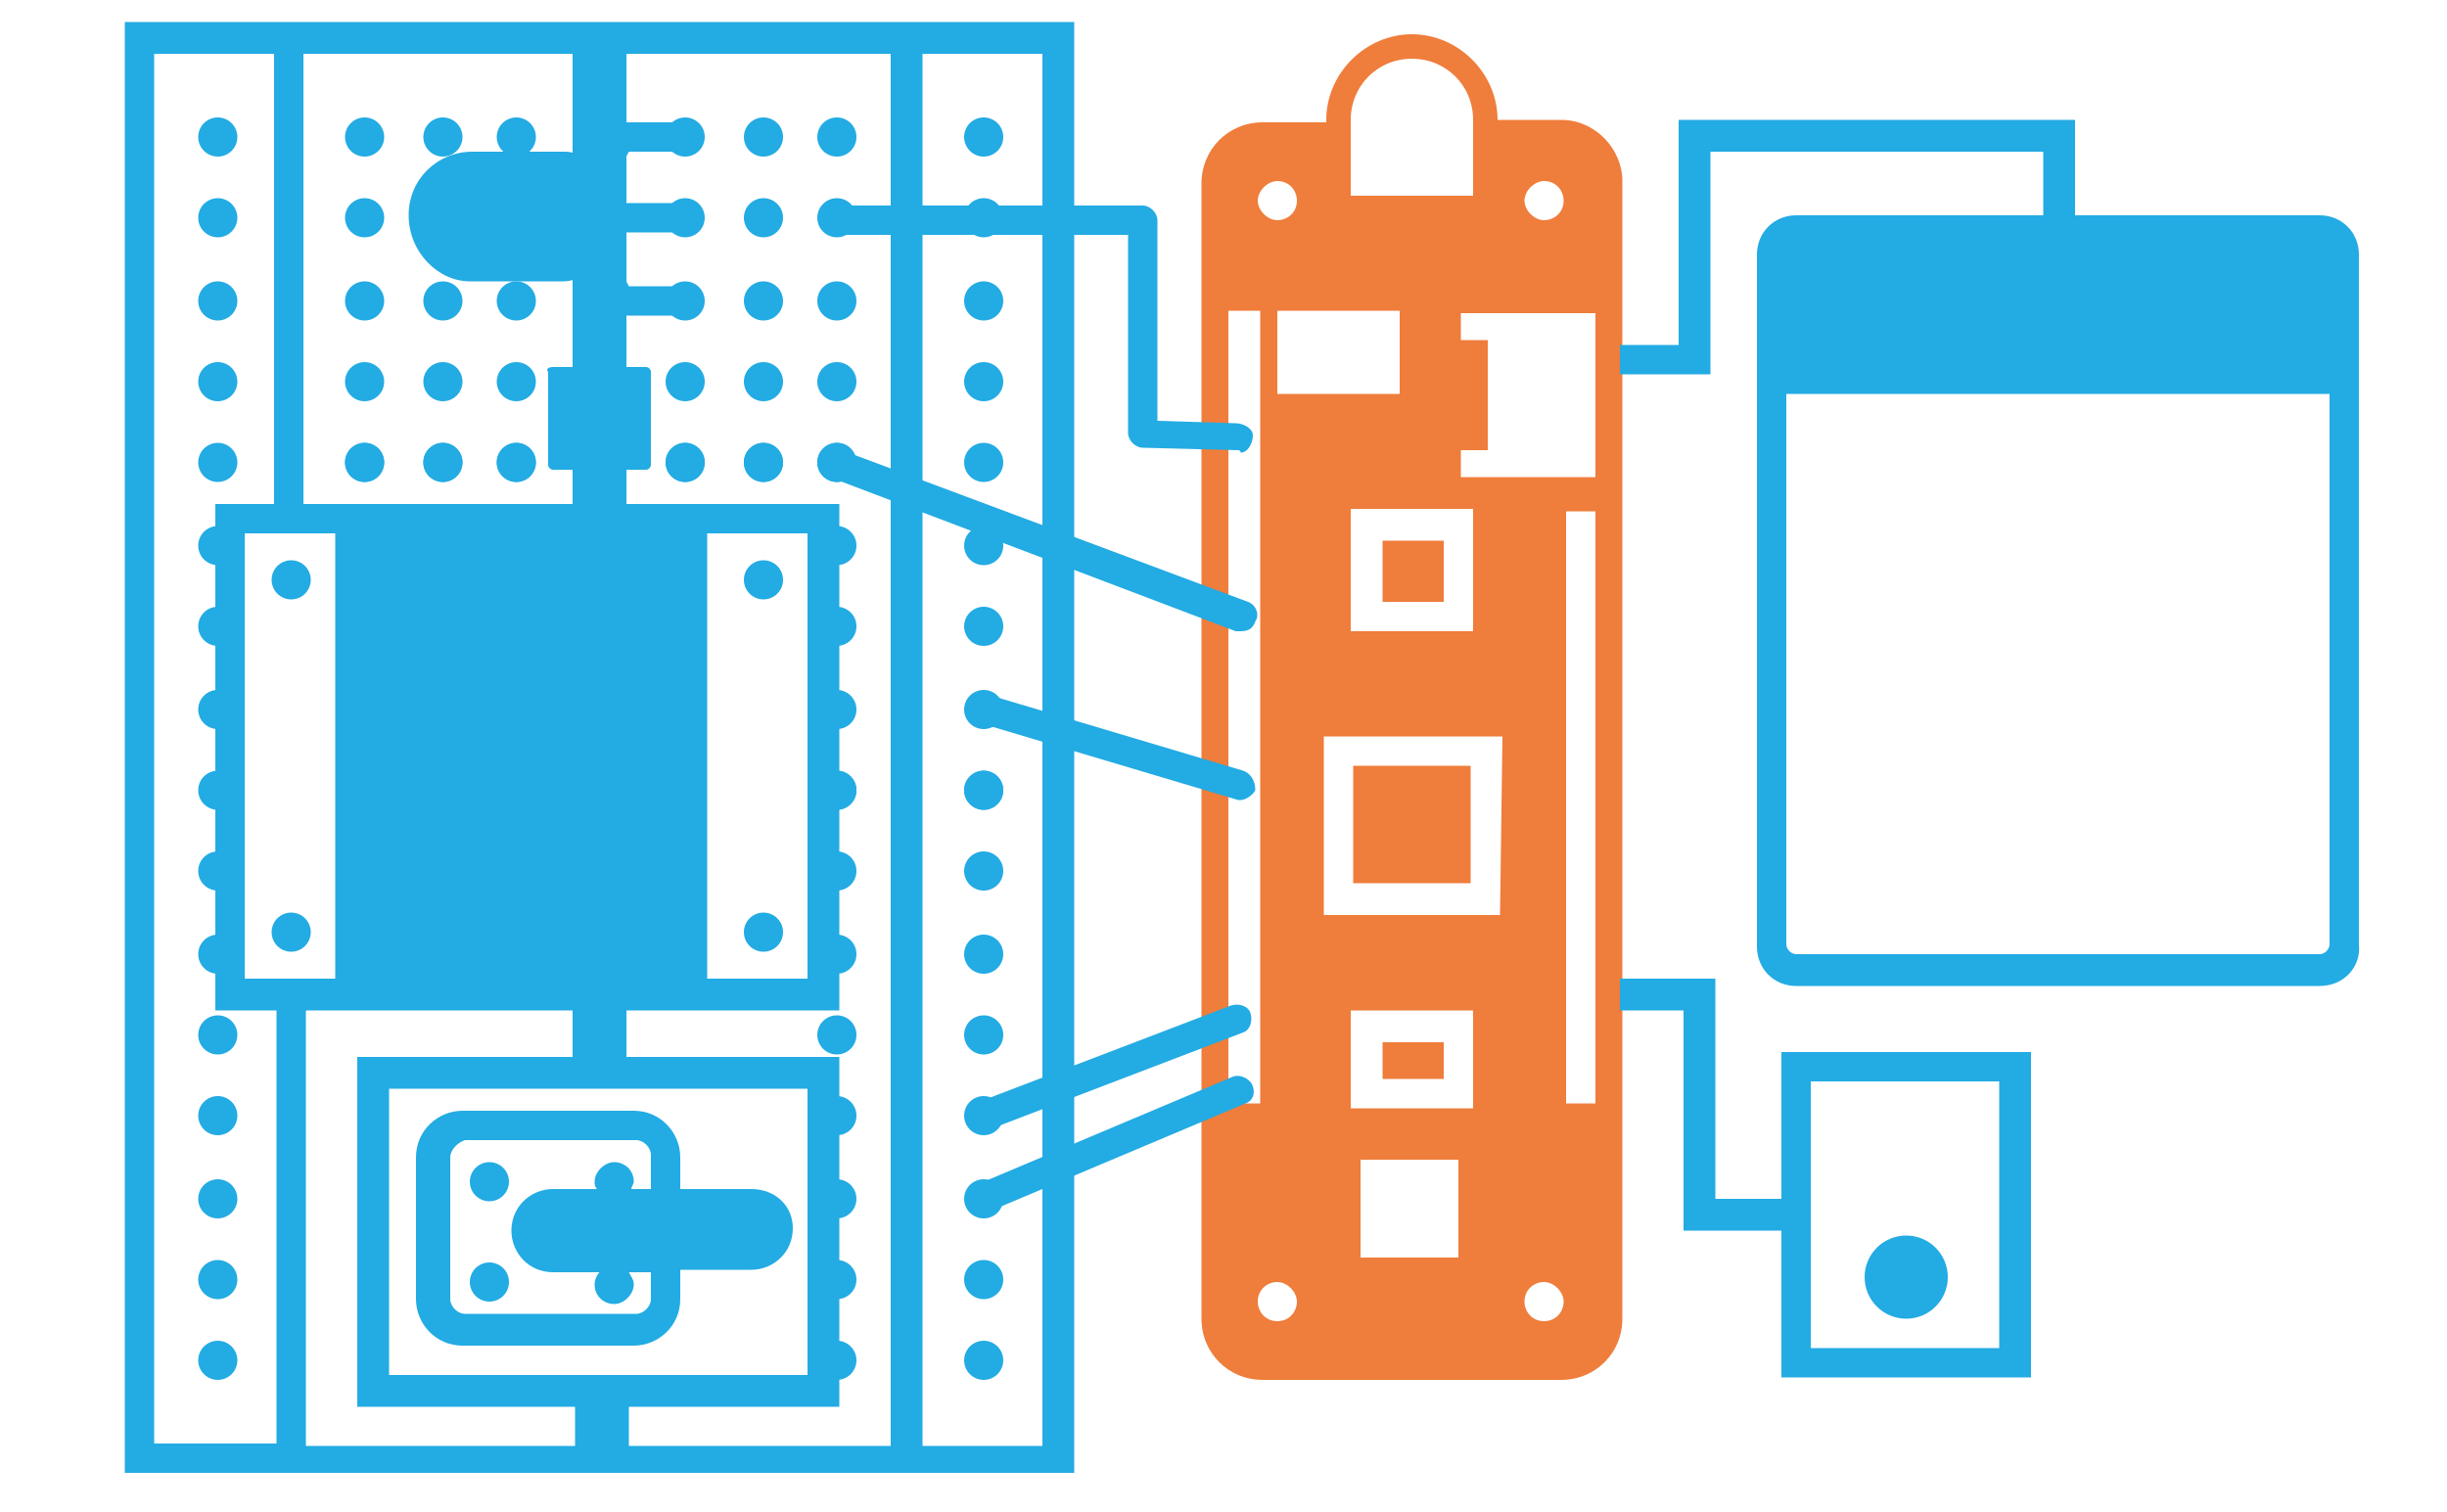 <?xml version="1.0" encoding="utf-8"?>
<!-- Generator: Adobe Illustrator 24.1.2, SVG Export Plug-In . SVG Version: 6.00 Build 0)  -->
<svg version="1.1" id="Layer_1" xmlns="http://www.w3.org/2000/svg" xmlns:xlink="http://www.w3.org/1999/xlink" x="0px" y="0px"
	 viewBox="0 0 100 61.8" style="enable-background:new 0 0 100 61.8;" xml:space="preserve">
<style type="text/css">
	.st0{fill:#EF7D3B;}
	.st1{fill:#23ABE3;}
	.st2{fill:none;}
</style>
<g id="simple_illo">
	<path class="st0" d="M63.8,4.9h-2.6V4.9c0-1.9-1.6-3.5-3.5-3.5s-3.5,1.6-3.5,3.5v0.1h-2.6c-1.4,0-2.5,1.1-2.5,2.5v0v46.4
		c0,1.4,1.1,2.5,2.5,2.5h12.2c1.4,0,2.5-1.1,2.5-2.5V7.4C66.3,6.1,65.2,4.9,63.8,4.9z M65.2,12.7v6.8h-5.5v-1.1h1.1v-4.5h-1.1v-1.1
		H65.2z M55.2,20.8h5v5h-5V20.8z M52.2,16.1v-3.4h5v3.4L52.2,16.1z M63.1,7.4c0.5,0,0.8,0.4,0.8,0.8c0,0.5-0.4,0.8-0.8,0.8
		s-0.8-0.4-0.8-0.8C62.3,7.8,62.7,7.4,63.1,7.4C63.1,7.4,63.2,7.4,63.1,7.4L63.1,7.4z M55.2,4.9c0-1.4,1.1-2.5,2.5-2.5
		s2.5,1.1,2.5,2.5V8h-5V4.9z M52.2,7.4c0.5,0,0.8,0.4,0.8,0.8c0,0.5-0.4,0.8-0.8,0.8s-0.8-0.4-0.8-0.8C51.4,7.8,51.8,7.4,52.2,7.4
		C52.2,7.4,52.3,7.4,52.2,7.4L52.2,7.4z M50.2,45.1V12.7h1.3v32.4H50.2z M52.2,54c-0.5,0-0.8-0.4-0.8-0.8c0-0.5,0.4-0.8,0.8-0.8
		s0.8,0.4,0.8,0.8C53,53.6,52.7,54,52.2,54L52.2,54z M59.6,51.4h-4v-4h4V51.4z M60.2,45.3h-5v-4h5V45.3z M61.3,37.4h-7.2v-7.3h7.3
		L61.3,37.4z M63.1,54c-0.5,0-0.8-0.4-0.8-0.8c0-0.5,0.4-0.8,0.8-0.8s0.8,0.4,0.8,0.8C63.9,53.6,63.6,54,63.1,54L63.1,54z
		 M65.2,45.1H64V20.9h1.2L65.2,45.1z"/>
	<path class="st1" d="M94.8,40.3H73.4c-0.9,0-1.6-0.7-1.6-1.6c0,0,0,0,0,0V10.4c0-0.9,0.7-1.6,1.6-1.6h21.4c0.9,0,1.6,0.7,1.6,1.6
		v28.2C96.5,39.5,95.8,40.3,94.8,40.3C94.8,40.3,94.8,40.3,94.8,40.3z M73.4,10c-0.2,0-0.4,0.2-0.4,0.4v28.2c0,0.2,0.2,0.4,0.4,0.4
		h21.4c0.2,0,0.4-0.2,0.4-0.4V10.4c0-0.2-0.2-0.4-0.4-0.4H73.4z"/>
	<path class="st1" d="M95.8,16.1H72.4V9.4H95c0.5,0,0.9,0.4,0.9,0.9c0,0,0,0,0,0L95.8,16.1z"/>
	<polygon class="st1" points="69.9,15.3 66.2,15.3 66.2,14.1 68.6,14.1 68.6,4.9 84.8,4.9 84.8,9.4 83.5,9.4 83.5,6.2 69.9,6.2 	"/>
	<path class="st1" d="M83,56.3H72.8V43H83V56.3z M74,55.1h7.7V44.2H74V55.1z"/>
	<polygon class="st1" points="72.8,50.3 68.8,50.3 68.8,41.3 66.2,41.3 66.2,40 70.1,40 70.1,49 72.8,49 	"/>
	<rect x="56.5" y="22.1" class="st0" width="2.5" height="2.5"/>
	<rect x="55.3" y="31.3" class="st0" width="4.8" height="4.8"/>
	<rect x="56.5" y="42.6" class="st0" width="2.5" height="1.5"/>
	<path class="st1" d="M50.6,18.4l-3.9-0.1c-0.3,0-0.6-0.3-0.6-0.6V9.6h-12c-0.3,0-0.6-0.4-0.5-0.7c0-0.3,0.3-0.5,0.5-0.5h12.6
		c0.3,0,0.6,0.3,0.6,0.6v8.2l3.2,0.1c0.3,0,0.7,0.2,0.7,0.5c0,0.3-0.2,0.7-0.5,0.7C50.7,18.4,50.6,18.4,50.6,18.4z"/>
	<path class="st1" d="M50.7,25.8c-0.1,0-0.2,0-0.2,0l-16.6-6.3c-0.3-0.1-0.5-0.5-0.3-0.8c0.1-0.3,0.5-0.5,0.8-0.3L51,24.6
		c0.3,0.1,0.5,0.5,0.3,0.8c0,0,0,0,0,0C51.2,25.7,51,25.8,50.7,25.8z"/>
	<path class="st1" d="M50.7,32.7h-0.1l-10.4-3.1c-0.3-0.1-0.5-0.4-0.5-0.7c0.1-0.3,0.4-0.6,0.7-0.5c0,0,0,0,0,0l10.4,3.1
		c0.3,0.1,0.5,0.4,0.5,0.8C51.2,32.5,50.9,32.7,50.7,32.7L50.7,32.7z"/>
	<path class="st1" d="M40.4,49.5c-0.3,0-0.6-0.3-0.6-0.6c0-0.3,0.2-0.5,0.4-0.6l10.2-4.3c0.3-0.1,0.7,0.1,0.8,0.4
		c0.1,0.3,0,0.6-0.3,0.7l-10.2,4.3C40.5,49.4,40.4,49.5,40.4,49.5z"/>
	<path class="st1" d="M40.4,46.2c-0.2,0-0.5-0.1-0.6-0.4c-0.1-0.3,0-0.7,0.3-0.8l10.2-3.9c0.3-0.1,0.7,0,0.8,0.3
		c0.1,0.3,0,0.7-0.3,0.8l-10.2,3.9C40.5,46.2,40.4,46.2,40.4,46.2z"/>
	<circle class="st1" cx="77.9" cy="52.2" r="1.7"/>
	<circle class="st1" cx="11.9" cy="23.7" r="0.8"/>
	<circle class="st1" cx="31.2" cy="23.7" r="0.8"/>
	<circle class="st1" cx="11.9" cy="38.1" r="0.8"/>
	<circle class="st1" cx="31.2" cy="38.1" r="0.8"/>
	<path class="st1" d="M34.3,41.3H8.8V20.6h25.5V41.3z M10,40h23V21.8H10V40z"/>
	<rect x="13.7" y="21.2" class="st1" width="15.2" height="19.4"/>
	<path class="st1" d="M22.6,15h3.8c0.1,0,0.2,0.1,0.2,0.2v3.8c0,0.1-0.1,0.2-0.2,0.2h-3.8c-0.1,0-0.2-0.1-0.2-0.2v-3.8
		C22.3,15.1,22.4,15,22.6,15z"/>
	<path class="st1" d="M16.7,8.8L16.7,8.8c0-1.5,1.2-2.6,2.6-2.6c0,0,0,0,0,0h3.8c0.7,0,1.3,0.6,1.3,1.3v2.7c0,0.7-0.6,1.3-1.4,1.3
		h-3.8C17.9,11.5,16.7,10.3,16.7,8.8z"/>
	<polygon class="st1" points="24.9,7.7 23.9,7 25,5 28.3,5 28.3,6.2 25.7,6.2 	"/>
	<polygon class="st1" points="28.3,12.9 25,12.9 23.9,10.9 24.9,10.2 25.7,11.7 28.3,11.7 	"/>
	<rect x="24.5" y="8.3" class="st1" width="3.7" height="1.2"/>
	<path class="st1" d="M34.3,57.5H14.6V43.2h19.7V57.5z M15.9,56.2H33V44.5H15.9V56.2z"/>
	<circle class="st1" cx="20" cy="48.3" r="0.8"/>
	<circle class="st1" cx="20" cy="52.4" r="0.8"/>
	<path class="st1" d="M30.7,48.6h-2.9v-1.3c0-1-0.8-1.9-1.9-1.9h-7c-1,0-1.9,0.8-1.9,1.9v5.8c0,1,0.8,1.9,1.9,1.9c0,0,0,0,0,0h7
		c1,0,1.9-0.8,1.9-1.9v-1.2h2.9c0.9,0,1.7-0.7,1.7-1.7C32.4,49.3,31.7,48.6,30.7,48.6L30.7,48.6z M26.6,53.1c0,0.3-0.3,0.6-0.6,0.6
		h-7c-0.3,0-0.6-0.3-0.6-0.6v-5.8c0-0.3,0.3-0.6,0.6-0.7c0,0,0,0,0,0h7c0.3,0,0.6,0.3,0.6,0.6v1.4h-0.8c0-0.1,0.1-0.2,0.1-0.3
		c0-0.5-0.4-0.8-0.8-0.8s-0.8,0.4-0.8,0.8c0,0.1,0,0.2,0.1,0.3h-1.8c-0.9,0-1.7,0.7-1.7,1.7c0,0.9,0.7,1.7,1.7,1.7h1.9
		c-0.1,0.1-0.2,0.3-0.2,0.5c0,0.5,0.4,0.8,0.8,0.8s0.8-0.4,0.8-0.8c0-0.2-0.1-0.3-0.2-0.5h0.9V53.1z"/>
	<polygon class="st2" points="7.1,59.1 42.6,59.1 42.6,2.2 6.3,2.2 6.3,58.2 6.6,58.2 	"/>
	<circle class="st1" cx="14.9" cy="5.6" r="0.8"/>
	<circle class="st1" cx="14.9" cy="8.9" r="0.8"/>
	<circle class="st1" cx="14.9" cy="15.6" r="0.8"/>
	<circle class="st1" cx="14.9" cy="18.9" r="0.8"/>
	<circle class="st1" cx="14.9" cy="12.3" r="0.8"/>
	<circle class="st1" cx="18.1" cy="5.6" r="0.8"/>
	<circle class="st1" cx="18.1" cy="8.9" r="0.8"/>
	<circle class="st1" cx="18.1" cy="15.6" r="0.8"/>
	<circle class="st1" cx="18.1" cy="18.9" r="0.8"/>
	<circle class="st1" cx="18.1" cy="12.3" r="0.8"/>
	<circle class="st1" cx="21.1" cy="5.6" r="0.8"/>
	<circle class="st1" cx="21.1" cy="8.9" r="0.8"/>
	<circle class="st1" cx="21.1" cy="15.6" r="0.8"/>
	<circle class="st1" cx="21.1" cy="18.9" r="0.8"/>
	<circle class="st1" cx="21.1" cy="12.3" r="0.8"/>
	<circle class="st1" cx="14.9" cy="18.9" r="0.8"/>
	<circle class="st1" cx="14.9" cy="22.3" r="0.8"/>
	<circle class="st1" cx="14.9" cy="29" r="0.8"/>
	<circle class="st1" cx="14.9" cy="32.3" r="0.8"/>
	<circle class="st1" cx="14.9" cy="25.6" r="0.8"/>
	<circle class="st1" cx="18.1" cy="18.9" r="0.8"/>
	<circle class="st1" cx="18.1" cy="22.3" r="0.8"/>
	<circle class="st1" cx="18.1" cy="29" r="0.8"/>
	<circle class="st1" cx="18.1" cy="32.3" r="0.8"/>
	<circle class="st1" cx="18.1" cy="25.6" r="0.8"/>
	<circle class="st1" cx="21.1" cy="18.9" r="0.8"/>
	<circle class="st1" cx="21.1" cy="22.3" r="0.8"/>
	<circle class="st1" cx="21.1" cy="29" r="0.8"/>
	<circle class="st1" cx="21.1" cy="32.3" r="0.8"/>
	<circle class="st1" cx="21.1" cy="25.6" r="0.8"/>
	<circle class="st1" cx="14.9" cy="32.3" r="0.8"/>
	<circle class="st1" cx="14.9" cy="35.6" r="0.8"/>
	<circle class="st1" cx="14.9" cy="39" r="0.8"/>
	<circle class="st1" cx="18.1" cy="32.3" r="0.8"/>
	<circle class="st1" cx="18.1" cy="35.6" r="0.8"/>
	<circle class="st1" cx="18.1" cy="39" r="0.8"/>
	<circle class="st1" cx="21.1" cy="32.3" r="0.8"/>
	<circle class="st1" cx="21.1" cy="35.6" r="0.8"/>
	<circle class="st1" cx="21.1" cy="39" r="0.8"/>
	<circle class="st1" cx="28" cy="5.6" r="0.8"/>
	<circle class="st1" cx="28" cy="8.9" r="0.8"/>
	<circle class="st1" cx="28" cy="15.6" r="0.8"/>
	<circle class="st1" cx="28" cy="18.9" r="0.8"/>
	<circle class="st1" cx="28" cy="12.3" r="0.8"/>
	<circle class="st1" cx="31.2" cy="5.6" r="0.8"/>
	<circle class="st1" cx="31.2" cy="8.9" r="0.8"/>
	<circle class="st1" cx="31.2" cy="15.6" r="0.8"/>
	<circle class="st1" cx="31.2" cy="18.9" r="0.8"/>
	<circle class="st1" cx="31.2" cy="12.3" r="0.8"/>
	<circle class="st1" cx="34.2" cy="5.6" r="0.8"/>
	<circle class="st1" cx="34.2" cy="8.9" r="0.8"/>
	<circle class="st1" cx="34.2" cy="15.6" r="0.8"/>
	<circle class="st1" cx="34.2" cy="18.9" r="0.8"/>
	<circle class="st1" cx="34.2" cy="12.3" r="0.8"/>
	<circle class="st1" cx="28" cy="18.9" r="0.8"/>
	<circle class="st1" cx="28" cy="22.3" r="0.8"/>
	<circle class="st1" cx="28" cy="29" r="0.8"/>
	<circle class="st1" cx="28" cy="32.3" r="0.8"/>
	<circle class="st1" cx="28" cy="25.6" r="0.8"/>
	<circle class="st1" cx="31.2" cy="18.9" r="0.8"/>
	<circle class="st1" cx="34.2" cy="18.9" r="0.8"/>
	<circle class="st1" cx="34.2" cy="22.3" r="0.8"/>
	<circle class="st1" cx="34.2" cy="29" r="0.8"/>
	<circle class="st1" cx="34.2" cy="32.3" r="0.8"/>
	<circle class="st1" cx="34.2" cy="25.6" r="0.8"/>
	<circle class="st1" cx="28" cy="32.3" r="0.8"/>
	<circle class="st1" cx="28" cy="35.6" r="0.8"/>
	<circle class="st1" cx="28" cy="39" r="0.8"/>
	<circle class="st1" cx="34.2" cy="32.3" r="0.8"/>
	<circle class="st1" cx="34.2" cy="35.6" r="0.8"/>
	<circle class="st1" cx="34.2" cy="39" r="0.8"/>
	<circle class="st1" cx="34.2" cy="45.6" r="0.8"/>
	<circle class="st1" cx="34.2" cy="42.3" r="0.8"/>
	<circle class="st1" cx="34.2" cy="49" r="0.8"/>
	<circle class="st1" cx="34.2" cy="52.3" r="0.8"/>
	<circle class="st1" cx="34.2" cy="55.6" r="0.8"/>
	<circle class="st1" cx="8.9" cy="22.3" r="0.8"/>
	<circle class="st1" cx="8.9" cy="29" r="0.8"/>
	<circle class="st1" cx="8.9" cy="25.6" r="0.8"/>
	<circle class="st1" cx="8.9" cy="32.3" r="0.8"/>
	<circle class="st1" cx="8.9" cy="35.6" r="0.8"/>
	<circle class="st1" cx="8.9" cy="39" r="0.8"/>
	<circle class="st1" cx="40.2" cy="5.6" r="0.8"/>
	<circle class="st1" cx="40.2" cy="8.9" r="0.8"/>
	<circle class="st1" cx="40.2" cy="15.6" r="0.8"/>
	<circle class="st1" cx="40.2" cy="18.9" r="0.8"/>
	<circle class="st1" cx="40.2" cy="12.3" r="0.8"/>
	<circle class="st1" cx="40.2" cy="22.3" r="0.8"/>
	<circle class="st1" cx="40.2" cy="29" r="0.8"/>
	<circle class="st1" cx="40.2" cy="32.3" r="0.8"/>
	<circle class="st1" cx="40.2" cy="25.6" r="0.8"/>
	<circle class="st1" cx="40.2" cy="32.3" r="0.8"/>
	<circle class="st1" cx="40.2" cy="35.6" r="0.8"/>
	<circle class="st1" cx="40.2" cy="42.3" r="0.8"/>
	<circle class="st1" cx="40.2" cy="45.6" r="0.8"/>
	<circle class="st1" cx="40.2" cy="39" r="0.8"/>
	<circle class="st1" cx="40.2" cy="49" r="0.8"/>
	<circle class="st1" cx="40.2" cy="55.6" r="0.8"/>
	<circle class="st1" cx="40.2" cy="52.3" r="0.8"/>
	<circle class="st1" cx="8.9" cy="5.6" r="0.8"/>
	<circle class="st1" cx="8.9" cy="8.9" r="0.8"/>
	<circle class="st1" cx="8.9" cy="15.6" r="0.8"/>
	<circle class="st1" cx="8.9" cy="18.9" r="0.8"/>
	<circle class="st1" cx="8.9" cy="12.3" r="0.8"/>
	<circle class="st1" cx="8.9" cy="42.3" r="0.8"/>
	<circle class="st1" cx="8.9" cy="45.6" r="0.8"/>
	<circle class="st1" cx="8.9" cy="49" r="0.8"/>
	<circle class="st1" cx="8.9" cy="55.6" r="0.8"/>
	<circle class="st1" cx="8.9" cy="52.3" r="0.8"/>
	<path class="st1" d="M8.7,0.9H5.1v1.7l0,0v57.6h38.8V0.9H8.7z M36.5,59.1H25.7v-1.8h-2.2v1.8h-11V40.6h-1.2v18.4H6.3V2.2h4.9v19
		h1.2v-19h11v41.1h2.2V2.2h10.8V59.1z M42.6,59.1h-4.9V2.2h4.9V59.1z"/>
</g>
</svg>
